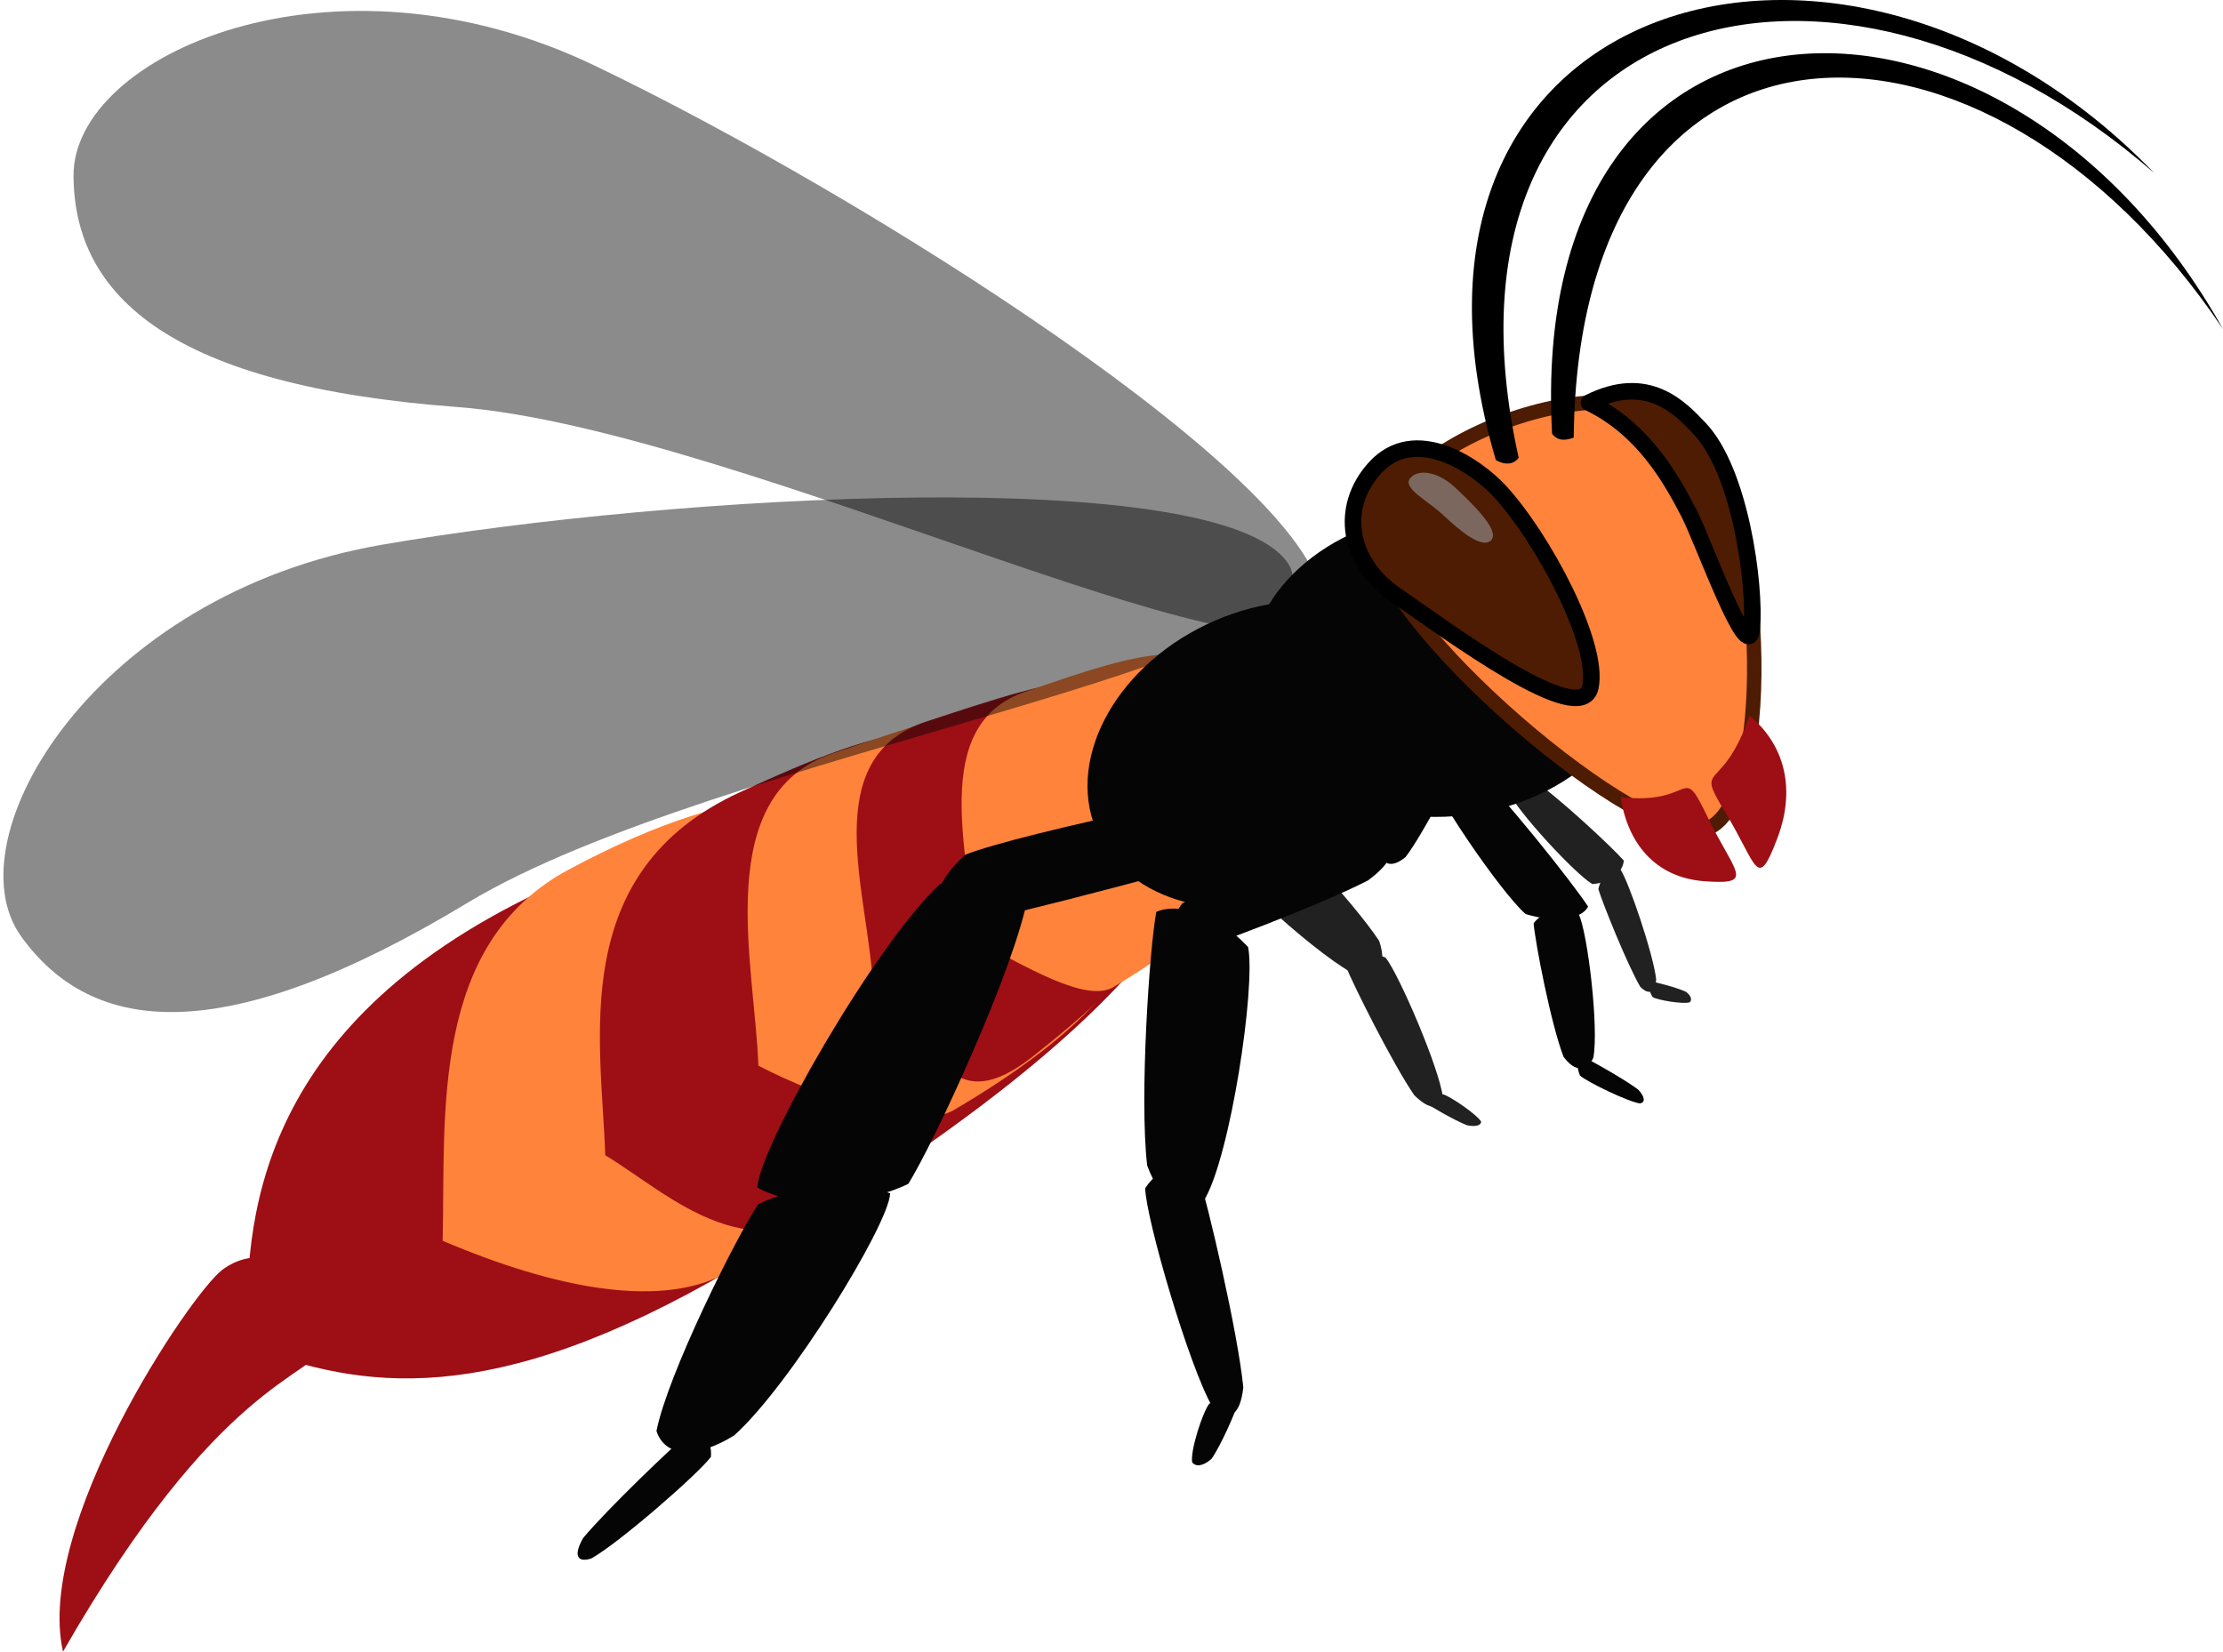 <?xml version="1.0" encoding="UTF-8" standalone="no"?>
<!-- Created with Inkscape (http://www.inkscape.org/) -->

<svg
   width="550.738"
   height="409.214"
   viewBox="0 0 145.716 108.271"
   version="1.1"
   id="svg5"
   inkscape:version="1.1.1 (3bf5ae0d25, 2021-09-20)"
   sodipodi:docname="hornet-landing-1.svg"
   xmlns:inkscape="http://www.inkscape.org/namespaces/inkscape"
   xmlns:sodipodi="http://sodipodi.sourceforge.net/DTD/sodipodi-0.dtd"
   xmlns="http://www.w3.org/2000/svg"
   xmlns:svg="http://www.w3.org/2000/svg">
  <sodipodi:namedview
     id="namedview7"
     pagecolor="#505050"
     bordercolor="#ffffff"
     borderopacity="1"
     inkscape:pageshadow="0"
     inkscape:pageopacity="0"
     inkscape:pagecheckerboard="1"
     inkscape:document-units="mm"
     showgrid="false"
     inkscape:snap-global="false"
     inkscape:zoom="1.0809568"
     inkscape:cx="128.12723"
     inkscape:cy="62.444681"
     inkscape:window-width="1920"
     inkscape:window-height="1017"
     inkscape:window-x="1272"
     inkscape:window-y="-8"
     inkscape:window-maximized="1"
     inkscape:current-layer="layer1"
     fit-margin-top="0"
     fit-margin-left="0"
     fit-margin-right="0"
     fit-margin-bottom="0"
     units="px" />
  <defs
     id="defs2" />
  <g
     inkscape:label="Layer 1"
     inkscape:groupmode="layer"
     id="layer1"
     transform="translate(-30.899,-109.287)">
    <path
       id="ellipse41414"
       style="fill:#9e0e15;fill-opacity:1;stroke:none;stroke-width:2.157;stroke-linejoin:bevel;stroke-miterlimit:4;stroke-dasharray:none;stroke-opacity:1"
       d="m 109.656,160.347 c 2.654,6.339 -5.193,17.156 -30.674,32.087 -16.062,9.412 -24.454,7.853 -31.804,5.109 -0.415,-8.205 0.569,-20.927 18.995,-29.743 22.416,-10.726 39.36,-17.299 43.482,-7.453 z"
       sodipodi:nodetypes="sscss" />
    <path
       id="path67612"
       style="fill:#ff833b;fill-opacity:1;stroke:none;stroke-width:2.157;stroke-linejoin:bevel;stroke-miterlimit:4;stroke-dasharray:none;stroke-opacity:1"
       d="m 92.132,168.342 c 1.903,5.936 6.783,15.218 -14.169,24.674 -4.163,1.879 -10.574,0.791 -18.048,-2.39 0.192,-8.296 -0.84,-19.451 8.264,-24.335 11.271,-6.046 20.997,-7.168 23.953,2.052 z"
       sodipodi:nodetypes="sscss" />
    <path
       id="path60929"
       style="fill:#9e0e15;fill-opacity:1;stroke:none;stroke-width:2.157;stroke-linejoin:bevel;stroke-miterlimit:4;stroke-dasharray:none;stroke-opacity:1"
       d="m 98.464,163.217 c 1.515,5.771 3.299,10.482 -11.278,23.988 -6.723,6.229 -12.418,0.315 -16.613,-2.183 -0.237,-7.47 -2.562,-18.563 8.826,-23.8 9.404,-4.325 16.712,-6.969 19.065,1.995 z"
       sodipodi:nodetypes="sscss" />
    <g
       id="g65461"
       transform="translate(3.505,0.822)">
      <path
         id="path17998"
         style="fill:#212121;fill-opacity:1;stroke-width:0.143;stroke-linejoin:bevel"
         d="m 116.447,172.458 c 1.275,0.185 1.916,-0.645 1.349,-2.315 -1.711,-2.598 -6.661,-7.825 -7.998,-8.965 -1.182,0.053 -2.494,1.21 -2.784,2.989 0.864,1.579 7.052,7.228 9.432,8.291 z"
         sodipodi:nodetypes="ccccc" />
      <path
         id="path18103"
         style="fill:#212121;fill-opacity:1;stroke-width:0.102;stroke-linejoin:bevel"
         d="m 121.969,180.367 c -0.138,0.854 -0.843,0.911 -1.876,-0.112 -1.434,-2.098 -4.004,-7.241 -4.512,-8.52 0.283,-0.701 1.354,-1.035 2.64,-0.493 0.908,1.167 3.512,7.238 3.748,9.124 z"
         sodipodi:nodetypes="ccccc" />
      <path
         id="path18118"
         style="fill:#212121;fill-opacity:1;stroke-width:0.037;stroke-linejoin:bevel"
         d="m 124.483,181.997 c -0.005,0.237 -0.343,0.351 -0.919,0.237 -0.849,-0.331 -2.47,-1.277 -2.809,-1.53 0.087,-0.219 0.582,-0.455 1.246,-0.499 0.526,0.169 2.231,1.346 2.482,1.792 z"
         sodipodi:nodetypes="ccccc"
         inkscape:transform-center-x="-1.9038462"
         inkscape:transform-center-y="-1.125" />
    </g>
    <g
       id="g65456"
       transform="matrix(1.161,0.335,-0.393,1.362,55.832,-112.17)"
       style="stroke-width:0.764">
      <path
         id="path18132"
         style="fill:#212121;fill-opacity:1;stroke-width:0.074;stroke-linejoin:bevel"
         d="m 121.377,170.719 c -0.276,-0.513 0.098,-0.86 1.104,-0.786 1.679,0.461 5.261,2.016 6.077,2.462 0.131,0.497 -0.334,1.155 -1.284,1.448 -0.996,-0.207 -4.982,-2.237 -5.897,-3.125 z"
         sodipodi:nodetypes="ccccc" />
      <path
         id="path18134"
         style="fill:#212121;fill-opacity:1;stroke-width:0.059;stroke-linejoin:bevel"
         d="m 132.03,177.252 c 0.149,0.573 -0.097,0.837 -0.715,0.541 -1.018,-0.83 -3.165,-3.172 -3.65,-3.797 -0.06,-0.525 0.255,-1.079 0.854,-1.162 0.607,0.426 2.983,3.331 3.511,4.419 z"
         sodipodi:nodetypes="ccccc" />
      <path
         id="path18136"
         style="fill:#212121;fill-opacity:1;stroke-width:0.025;stroke-linejoin:bevel"
         d="m 134.124,177.851 c 0.103,-0.136 -0.012,-0.306 -0.344,-0.42 -0.562,-0.076 -1.773,-0.045 -2.051,-0.007 -0.055,0.151 0.083,0.439 0.388,0.67 0.332,0.068 1.687,-0.069 2.008,-0.243 z"
         sodipodi:nodetypes="ccccc" />
    </g>
    <path
       id="path57758"
       style="fill:#ff833b;fill-opacity:1;stroke:none;stroke-width:2.157;stroke-linejoin:bevel;stroke-miterlimit:4;stroke-dasharray:none;stroke-opacity:1"
       d="m 104.99,160.541 c 1.557,5.179 5.033,11.781 -11.592,21.529 -2.229,1.307 -8.473,-0.68 -12.786,-2.922 -0.243,-6.705 -3.146,-17.761 4.911,-20.484 9.922,-3.354 17.048,-6.168 19.467,1.877 z"
       sodipodi:nodetypes="sscss" />
    <ellipse
       style="fill:#050505;fill-opacity:1;stroke-width:0.258;stroke-linejoin:bevel"
       id="ellipse71560"
       cx="71.552"
       cy="178.38"
       rx="12.776"
       ry="10.084"
       transform="matrix(0.973,-0.23,0.314,0.949,0,0)" />
    <path
       id="path58505"
       style="fill:#9e0e15;fill-opacity:1;stroke:none;stroke-width:2.157;stroke-linejoin:bevel;stroke-miterlimit:4;stroke-dasharray:none;stroke-opacity:1"
       d="m 109.064,158.456 c 1.409,4.541 3.069,9.478 -10.491,20.105 -6.254,4.901 -6.561,-2.685 -10.464,-4.651 -0.22,-5.878 -3.77,-14.939 3.522,-17.327 8.98,-2.94 15.244,-5.18 17.433,1.873 z"
       sodipodi:nodetypes="sscss" />
    <path
       id="path69216"
       style="fill:#ff833b;fill-opacity:1;stroke:none;stroke-width:2.157;stroke-linejoin:bevel;stroke-miterlimit:4;stroke-dasharray:none;stroke-opacity:1"
       d="m 113.069,156.604 c 1.234,4.185 3.99,9.518 -9.19,17.394 -1.767,1.056 -5.747,-1.341 -9.166,-3.152 -0.193,-5.417 -3.005,-14.008 3.383,-16.208 7.866,-2.709 13.056,-4.534 14.974,1.966 z"
       sodipodi:nodetypes="sscss" />
    <ellipse
       style="fill:#050505;fill-opacity:1;stroke-width:0.242;stroke-linejoin:bevel"
       id="ellipse41418"
       cx="-45.433"
       cy="-191.111"
       rx="12.416"
       ry="9.482"
       transform="matrix(-0.918,0.397,-0.379,-0.925,0,0)" />
    <path
       id="ellipse4848"
       style="fill:#ff833b;fill-opacity:1;stroke:#4d1c03;stroke-width:0.948;stroke-linejoin:bevel;stroke-miterlimit:4;stroke-dasharray:none;stroke-opacity:1"
       d="m 121.106,144.458 c 0.358,-5.777 15.354,-12.133 21.016,-6.807 4.301,4.047 5.415,23.944 0.724,25.939 -3.986,1.695 -22.071,-13.789 -21.74,-19.132 z"
       sodipodi:nodetypes="ssss" />
    <path
       id="ellipse4850"
       style="fill:#4d1c03;stroke:#000000;stroke-width:1.085;stroke-linejoin:bevel"
       d="m 129.215,141.494 c 2.813,3.053 6.538,10.023 5.932,12.839 -0.606,2.816 -9.213,-3.589 -12.767,-6.038 -3.106,-2.14 -3.714,-5.732 -1.356,-8.333 2.614,-2.883 6.623,-0.17 8.191,1.532 z"
       sodipodi:nodetypes="sssss" />
    <path
       id="path26441"
       style="fill:#4d1c03;stroke:#000000;stroke-width:1.085;stroke-linecap:round;stroke-linejoin:round;stroke-miterlimit:4;stroke-dasharray:none"
       d="m 142.315,137.388 c 2.649,2.79 3.659,10.187 3.417,13.108 -0.213,2.569 -3.215,-5.805 -4.106,-7.536 -1.218,-2.365 -3.04,-5.577 -6.571,-7.276 3.869,-1.943 5.99,0.366 7.26,1.703 z"
       sodipodi:nodetypes="ssscs" />
    <path
       id="path28678"
       style="fill:#9b9b9b;fill-opacity:0.597;stroke-width:1.112;stroke-linecap:round;stroke-linejoin:round;paint-order:fill markers stroke"
       transform="matrix(-0.727,-0.686,0.652,-0.758,0,0)"
       d="m -185.491,-17.65 c 0,0.866 -1.184,1.568 -2.645,1.568 -1.461,2e-6 -4.039,-0.005 -4.039,-0.871 0,-0.866 1.963,-0.982 3.423,-0.982 1.461,2e-6 3.261,-0.582 3.261,0.284 z"
       sodipodi:nodetypes="sssss" />
    <path
       id="path30489"
       style="fill:#000000;fill-opacity:1;stroke-width:0.41;stroke-linecap:round;stroke-linejoin:round;stroke-miterlimit:4;stroke-dasharray:none;paint-order:fill markers stroke"
       d="m 176.615,130.859 c -15.544,-23.149 -42.266,-22.93 -42.559,7.118 -0.754,0.273 -1.119,0.109 -1.417,-0.246 -1.758,-31.646 29.699,-32.362 43.976,-6.872 z"
       sodipodi:nodetypes="ccccc"
       inkscape:transform-center-x="-26.401124"
       inkscape:transform-center-y="14.711539" />
    <path
       id="path51024"
       style="fill:#000000;fill-opacity:1;stroke-width:0.422;stroke-linecap:round;stroke-linejoin:round;paint-order:fill markers stroke"
       d="m 172.102,120.628 c -21.086,-18.397 -48.21,-10.837 -41.654,18.669 -0.274,0.374 -0.794,0.549 -1.497,0.149 -9.006,-30.508 22.818,-39.856 43.151,-18.818 z"
       sodipodi:nodetypes="ccccc"
       inkscape:transform-center-x="-20.119314"
       inkscape:transform-center-y="-13.830675" />
    <path
       style="fill:#9e0e15;fill-opacity:1;stroke:none;stroke-width:0.865;stroke-linecap:round;stroke-linejoin:round;stroke-miterlimit:4;stroke-dasharray:none;stroke-opacity:1"
       d="m 142.827,162.839 c 1.786,3.695 3.185,4.455 -0.161,4.221 -3.345,-0.234 -5.096,-2.595 -5.532,-5.517 4.927,0.563 3.906,-2.399 5.692,1.296 z"
       id="path36328"
       sodipodi:nodetypes="sscs" />
    <path
       style="fill:#9e0e15;fill-opacity:1;stroke:none;stroke-width:0.865;stroke-linecap:round;stroke-linejoin:round;stroke-miterlimit:4;stroke-dasharray:none;stroke-opacity:1"
       d="m 144.008,162.571 c 2.091,3.439 2.053,5.198 3.389,1.684 1.335,-3.515 0.275,-6.334 -1.821,-8.057 -1.795,5.273 -3.658,2.934 -1.567,6.373 z"
       id="path37894"
       sodipodi:nodetypes="sscs" />
    <g
       id="g71969"
       transform="matrix(1.691,-0.969,0.847,1.024,-136.197,106.451)"
       style="stroke-width:0.626">
      <path
         id="path18002"
         style="fill:#050505;stroke-width:0.115;stroke-linejoin:bevel"
         d="m 84.733,132.649 c 0.662,1.004 0.07,1.673 -1.819,1.511 -3.249,-0.928 -10.346,-4.021 -11.991,-4.904 -0.389,-0.971 0.283,-2.244 1.96,-2.798 1.908,0.421 9.893,4.445 11.851,6.191 z"
         sodipodi:nodetypes="ccccc" />
      <path
         id="rect15412"
         style="fill:#050505;stroke-width:0.149;stroke-linejoin:bevel"
         d="m 71.551,127.118 c 1.657,-0.109 2.609,0.878 2.076,2.72 -1.922,2.801 -7.778,8.316 -9.394,9.5 -1.566,-0.153 -3.443,-1.562 -4.054,-3.594 0.936,-1.716 8.37,-7.611 11.372,-8.626 z"
         sodipodi:nodetypes="ccccc" />
      <path
         id="path18114"
         style="fill:#050505;stroke-width:0.122;stroke-linejoin:bevel"
         d="m 54.178,145.931 c -1.428,0.075 -2.307,-0.697 -1.947,-2.124 1.51,-2.163 6.275,-6.41 7.609,-7.319 1.364,0.128 3.066,1.233 3.707,2.814 -0.716,1.326 -6.827,5.859 -9.369,6.629 z"
         sodipodi:nodetypes="ccccc" />
      <path
         id="path18116"
         style="fill:#050505;stroke-width:0.05;stroke-linejoin:bevel"
         d="m 47.743,147.72 c -0.457,-0.152 -0.423,-0.571 0.233,-1.092 1.285,-0.666 4.347,-1.745 5.096,-1.936 0.36,0.225 0.445,0.881 0.029,1.591 -0.725,0.436 -4.3,1.456 -5.358,1.438 z"
         sodipodi:nodetypes="ccccc" />
    </g>
    <g
       id="g18128"
       transform="matrix(1.768,-0.489,0.789,1.445,-151.009,2.03)"
       style="stroke-width:0.583">
      <path
         id="path18105"
         style="fill:#050505;stroke-width:0.04;stroke-linejoin:bevel"
         d="m 90.073,143.472 c -0.117,0.457 0.143,0.643 0.743,0.364 0.969,-0.724 2.982,-2.711 3.432,-3.235 0.031,-0.413 -0.314,-0.819 -0.916,-0.836 -0.582,0.378 -2.792,2.82 -3.259,3.706 z"
         sodipodi:nodetypes="ccccc" />
      <path
         id="path18000"
         style="fill:#050505;stroke-width:0.063;stroke-linejoin:bevel"
         d="m 93.069,140.077 c 0.317,-0.551 0.871,-0.396 1.408,0.593 0.578,1.84 1.271,6.089 1.342,7.11 -0.391,0.406 -1.293,0.341 -2.143,-0.386 -0.406,-1.054 -0.894,-5.952 -0.608,-7.316 z"
         sodipodi:nodetypes="ccccc" />
      <path
         id="path18120"
         style="fill:#050505;stroke-width:0.05;stroke-linejoin:bevel"
         d="m 93.328,153.798 c -0.451,0.465 -0.848,0.384 -0.942,-0.366 0.17,-1.428 1.086,-4.774 1.383,-5.586 0.46,-0.355 1.173,-0.373 1.612,0.144 -0.036,0.812 -1.345,4.694 -2.054,5.807 z"
         sodipodi:nodetypes="ccccc" />
      <path
         id="path18122"
         style="fill:#050505;stroke-width:0.021;stroke-linejoin:bevel"
         d="m 94.026,156.105 c 0.19,0.019 0.281,-0.185 0.189,-0.562 -0.267,-0.571 -1.027,-1.692 -1.231,-1.932 -0.175,0.034 -0.364,0.327 -0.399,0.745 0.136,0.35 1.083,1.547 1.441,1.749 z"
         sodipodi:nodetypes="ccccc" />
    </g>
    <path
       id="path18535"
       style="fill:#050505;stroke-width:0.167;stroke-linejoin:bevel"
       d="m 109.835,187.956 c -1.278,1.002 -2.799,0.285 -3.74,-2.264 -0.519,-4.458 0.159,-14.322 0.599,-16.627 1.399,-0.632 3.995,0.121 6.017,2.305 0.516,2.605 -1.172,13.763 -2.876,16.586 z"
       sodipodi:nodetypes="ccccc" />
    <path
       id="path18537"
       style="fill:#050505;stroke-width:0.119;stroke-linejoin:bevel"
       d="m 110.363,201.496 c 0.97,1.049 1.828,0.705 2.034,-1.263 -0.359,-3.631 -2.316,-11.97 -2.954,-13.965 -0.99,-0.761 -2.528,-0.567 -3.48,0.916 0.074,2.086 2.876,11.673 4.399,14.312 z"
       sodipodi:nodetypes="ccccc" />
    <path
       id="path18539"
       style="fill:#050505;stroke-width:0.108;stroke-linejoin:bevel"
       d="m 121.402,164.573 c 1.037,0.269 0.848,1.193 -0.838,2.434 -3.205,1.651 -10.71,4.467 -12.527,4.996 -0.789,-0.442 -0.817,-1.871 0.351,-3.491 1.824,-1.062 10.524,-3.825 13.014,-3.938 z"
       sodipodi:nodetypes="ccccc"
       inkscape:transform-center-x="-4.8845185"
       inkscape:transform-center-y="-1.6529443" />
    <path
       id="path18543"
       style="fill:#050505;stroke-width:0.044;stroke-linejoin:bevel"
       d="m 109.045,205.148 c 0.231,0.311 0.726,0.261 1.274,-0.233 0.653,-0.943 1.604,-3.159 1.75,-3.696 -0.307,-0.238 -1.097,-0.256 -1.896,0.08 -0.439,0.536 -1.265,3.108 -1.128,3.849 z"
       sodipodi:nodetypes="ccccc"
       inkscape:transform-center-x="-1.8425527"
       inkscape:transform-center-y="-1.2085434" />
    <path
       id="path51643"
       style="fill:#9e0e15;fill-opacity:1;stroke-width:0.16;stroke-linejoin:bevel"
       d="m 50.998,192.754 c 1.211,0.84 2.78,2.237 1.543,4.505 -1.312,2.407 -7.309,2.515 -17.511,20.299 -1.874,-8.234 8.365,-23.462 10.433,-25.022 2.068,-1.561 4.382,-0.581 5.535,0.218 z"
       sodipodi:nodetypes="scccs" />
    <path
       id="path15388"
       style="fill:#050505;fill-opacity:0.462;stroke-width:0.24;stroke-linejoin:bevel"
       d="m 115.27,146.134 c 4.632,6.44 -37.509,12.545 -53.722,22.336 -16.054,9.695 -24.629,8.646 -29.261,2.206 -4.632,-6.44 4.833,-22.426 23.638,-25.677 19.281,-3.334 54.713,-5.305 59.345,1.136 z"
       sodipodi:nodetypes="sssss"
       inkscape:transform-center-x="39.230472"
       inkscape:transform-center-y="10.793078" />
    <path
       id="path69790"
       style="fill:#050505;fill-opacity:0.462;stroke-width:0.24;stroke-linejoin:bevel"
       d="m 117.572,148.891 c 0.044,7.933 -37.84,-11.509 -56.727,-12.924 -18.701,-1.401 -25.083,-7.224 -25.126,-15.157 -0.044,-7.933 16.933,-15.477 34.144,-7.231 17.646,8.455 47.666,27.379 47.709,35.312 z"
       sodipodi:nodetypes="sssss"
       inkscape:transform-center-x="36.923584"
       inkscape:transform-center-y="-17.176798" />
  </g>
</svg>
